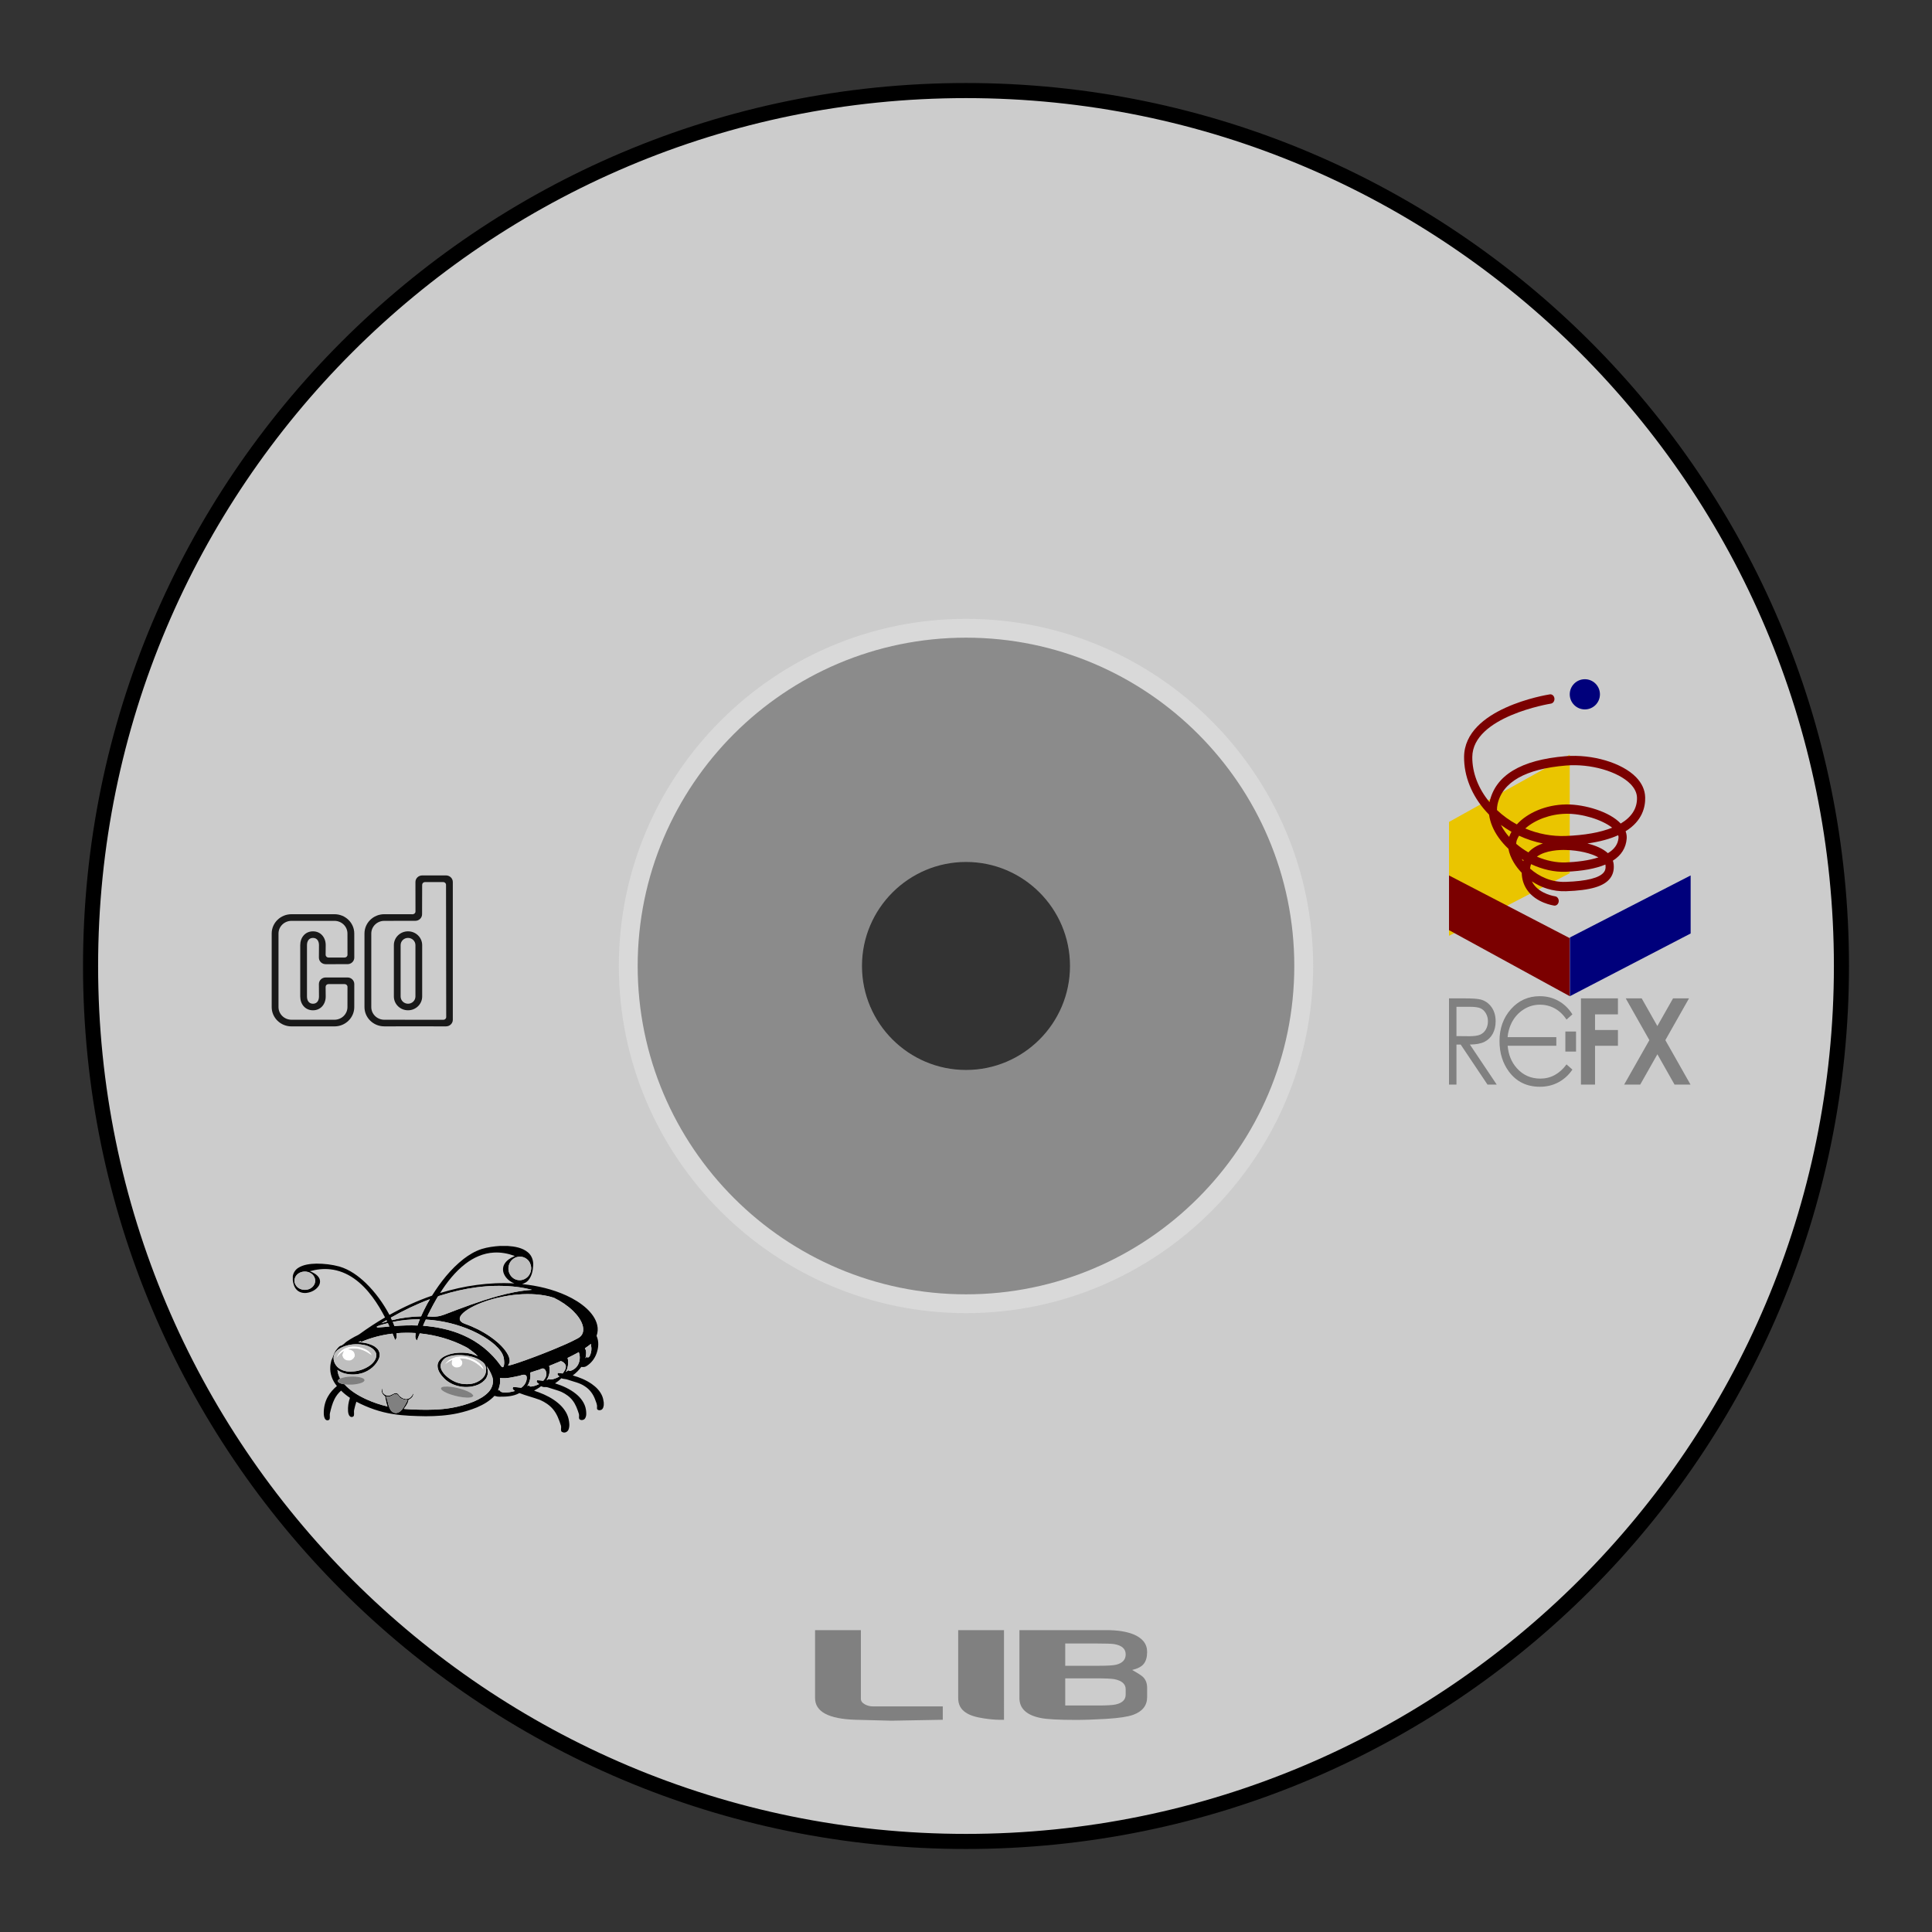 <?xml version="1.0" encoding="UTF-8" standalone="no"?>
<svg
   xmlns:dc="http://purl.org/dc/elements/1.1/"
   xmlns:cc="http://creativecommons.org/ns#"
   xmlns:rdf="http://www.w3.org/1999/02/22-rdf-syntax-ns#"
   xmlns:svg="http://www.w3.org/2000/svg"
   xmlns="http://www.w3.org/2000/svg"
   xmlns:sodipodi="http://sodipodi.sourceforge.net/DTD/sodipodi-0.dtd"
   xmlns:inkscape="http://www.inkscape.org/namespaces/inkscape"
   viewBox="0 0 341.333 341.333"
   height="256"
   width="256"
   xml:space="preserve"
   id="svg2"
   version="1.1"
   sodipodi:docname="NEC - PC-FX-content.svg"
   inkscape:version="0.92.3 (2405546, 2018-03-11)"
   inkscape:export-filename="D:\Documents\Github\Retrosystem-retroarch-theme\png\NEC - PC-FX-content.png"
   inkscape:export-xdpi="72"
   inkscape:export-ydpi="72"><rect x="0" y="0" width="341.333" height="341.333" fill="#333333" stroke="none"/><sodipodi:namedview
     pagecolor="#ffffff"
     bordercolor="#666666"
     borderopacity="1"
     objecttolerance="10"
     gridtolerance="10"
     guidetolerance="10"
     inkscape:pageopacity="0"
     inkscape:pageshadow="2"
     inkscape:window-width="1920"
     inkscape:window-height="1001"
     id="namedview119"
     showgrid="false"
     inkscape:pagecheckerboard="true"
     inkscape:zoom="0.97779607"
     inkscape:cx="-142.14743"
     inkscape:cy="148.54386"
     inkscape:window-x="-9"
     inkscape:window-y="-9"
     inkscape:window-maximized="1"
     inkscape:current-layer="svg2" /><defs
     id="defs6"><clipPath
       id="clipPath18"
       clipPathUnits="userSpaceOnUse"><path
         id="path16"
         d="M 0,256 H 256 V 0 H 0 Z" /></clipPath><clipPath
       id="clipPath26"
       clipPathUnits="userSpaceOnUse"><path
         id="path24"
         d="M 4,252 H 252 V 4 H 4 Z" /></clipPath><clipPath
       id="clipPath208"
       clipPathUnits="userSpaceOnUse"><path
         id="path206"
         d="m 69.864,72.401 h 0.137 v -0.076 h -0.137 z" /></clipPath><clipPath
       id="clipPath224"
       clipPathUnits="userSpaceOnUse"><path
         id="path222"
         d="m 65.989,71.846 h 0.153 v -0.086 h -0.153 z" /></clipPath></defs><path
     id="path38"
     style="fill:#cccccc;fill-opacity:1;fill-rule:nonzero;stroke:none;stroke-width:1.333"
     d="m 170.667,228.673 c -31.991,0 -58.007,-26.023 -58.007,-58.007 0,-31.984 26.016,-58.007 58.007,-58.007 31.984,0 58,26.023 58,58.007 0,31.984 -26.016,58.007 -58,58.007 m 0,-212.673 c -85.428,0 -154.667,69.245 -154.667,154.667 0,85.421 69.239,154.667 154.667,154.667 85.401,0 154.667,-69.245 154.667,-154.667 0,-85.421 -69.265,-154.667 -154.667,-154.667"
     inkscape:connector-curvature="0" /><path
     id="path42"
     style="fill:#191919;fill-opacity:1;fill-rule:nonzero;stroke:none;stroke-width:1.333"
     d="m 76.655,180.17 -8.763,-0.009 c -1.268,0 -2.296,-1.003 -2.296,-2.237 V 164.927 c 0,-1.235 1.028,-2.236 2.296,-2.236 l 5.484,-0.007 c 0.659,0 1.193,-0.52 1.193,-1.163 l 0.016,-5.196 c 0,-0.269 0.223,-0.487 0.5,-0.487 h 3.215 c 0.276,0 0.5,0.217 0.5,0.487 l 0.033,23.36 c 0,0.269 -0.224,0.487 -0.5,0.487 l -1.679,-0.001 -0.041,1.16 h 2.193 c 0.659,0 1.193,-0.52 1.193,-1.163 v -24.339 c 0,-0.641 -0.535,-1.163 -1.193,-1.163 h -4.217 c -0.659,0 -1.193,0.521 -1.193,1.163 l 0.007,5.209 c 0,0.269 -0.224,0.487 -0.501,0.487 l -5.009,-0.008 c -1.933,0 -3.5,1.527 -3.5,3.409 v 12.997 c 0,1.883 1.567,3.409 3.5,3.409 l 8.721,-0.003 z"
     inkscape:connector-curvature="0" /><path
     id="path46"
     style="fill:#191919;fill-opacity:1;fill-rule:nonzero;stroke:none;stroke-width:1.333"
     d="m 73.396,175.386 v -8.408 c 0,-0.705 -0.587,-1.276 -1.309,-1.276 -0.724,0 -1.309,0.571 -1.309,1.276 v 9.076 c 0,0.704 0.585,1.276 1.309,1.276 0.723,0 1.309,-0.571 1.309,-1.276 v -0.668 l 1.191,0.04 v 0.628 c 0,1.345 -1.12,2.436 -2.5,2.436 -1.381,0 -2.5,-1.091 -2.5,-2.436 v -9.076 c 0,-1.345 1.119,-2.436 2.5,-2.436 1.38,0 2.5,1.091 2.5,2.436 v 8.448 z"
     inkscape:connector-curvature="0" /><path
     id="path50"
     style="fill:#191919;fill-opacity:1;fill-rule:nonzero;stroke:none;stroke-width:1.333"
     d="m 59.375,169.171 h 1.517 c 0.276,0 0.5,-0.219 0.5,-0.487 l -0.007,-3.757 c 0,-1.236 -1.028,-2.237 -2.296,-2.237 h -7.589 c -1.268,0 -2.296,1.001 -2.296,2.237 v 12.996 c 0,1.236 1.028,2.237 2.296,2.237 h 7.589 c 1.268,0 2.296,-1.001 2.296,-2.237 l 0.007,-3.572 c 0,-0.269 -0.224,-0.487 -0.5,-0.487 h -2.864 c -0.276,0 -0.5,0.217 -0.5,0.487 l 0.017,1.704 c 0,1.345 -0.871,2.436 -2.251,2.436 -1.38,0 -2.249,-1.091 -2.249,-2.436 v -9.077 c 0,-1.344 0.869,-2.435 2.249,-2.435 1.381,0 2.251,1.091 2.251,2.435 l -0.016,1.707 c 0,0.268 0.223,0.487 0.499,0.487 h 1.347 l -0.041,1.171 h -1.801 c -0.659,0 -1.192,-0.52 -1.192,-1.161 l 0.015,-2.203 c 0,-0.704 -0.336,-1.275 -1.06,-1.275 -0.723,-0.001 -1.06,0.571 -1.06,1.275 v 9.077 c 0,0.704 0.337,1.276 1.06,1.276 0.724,0 1.06,-0.572 1.06,-1.276 l -0.015,-2.2 c 0,-0.641 0.533,-1.163 1.192,-1.163 h 3.867 c 0.659,0 1.193,0.521 1.193,1.163 l -0.003,4.068 c 0,1.884 -1.567,3.411 -3.5,3.411 h -7.589 c -1.933,0 -3.5,-1.527 -3.5,-3.411 v -12.996 c 0,-1.884 1.567,-3.411 3.5,-3.411 h 7.589 c 1.933,0 3.5,1.527 3.5,3.411 l 0.003,4.253 c 0,0.641 -0.535,1.161 -1.193,1.161 h -2.065 z"
     inkscape:connector-curvature="0" /><path
     id="path54"
     style="fill:#e6e6e6;fill-opacity:0.49;fill-rule:nonzero;stroke:none;stroke-width:1.333"
     d="m 170.67,189.034 c -10.128,0 -18.381,-8.235 -18.381,-18.368 0,-10.139 8.253,-18.38 18.381,-18.38 10.133,0 18.369,8.241 18.369,18.38 0,10.133 -8.236,18.368 -18.369,18.368 m 0.001,-79.701 c -33.819,0 -61.337,27.535 -61.337,61.333 0,33.799 27.519,61.333 61.337,61.333 33.784,0 61.329,-27.535 61.329,-61.333 0,-33.799 -27.545,-61.333 -61.329,-61.333"
     inkscape:connector-curvature="0" /><path
     id="path58"
     style="fill:#808080;fill-opacity:1;fill-rule:nonzero;stroke:none;stroke-width:1.333"
     d="m 152.093,288 v 12.133 c 0,0.401 0.243,0.735 0.735,0.997 0.436,0.229 0.899,0.345 1.391,0.345 h 12.344 v 2.363 L 157.488,304 c -0.365,0 -2.461,-0.053 -6.296,-0.161 -4.797,-0.139 -7.192,-1.419 -7.192,-3.844 V 288 Z"
     inkscape:connector-curvature="0" /><path
     id="path62"
     style="fill:#808080;fill-opacity:1;fill-rule:nonzero;stroke:none;stroke-width:1.333"
     d="m 177.38,303.839 h -0.901 c -0.672,0 -1.58,-0.085 -2.724,-0.255 -1.435,-0.217 -2.488,-0.563 -3.16,-1.043 -0.872,-0.571 -1.308,-1.419 -1.308,-2.547 v -11.995 h 8.093 z"
     inkscape:connector-curvature="0" /><path
     id="path66"
     style="fill:#808080;fill-opacity:1;fill-rule:nonzero;stroke:none;stroke-width:1.333"
     d="m 188.197,301.315 h 5.901 c 1.473,0 2.484,-0.063 3.029,-0.184 1.168,-0.263 1.751,-0.843 1.751,-1.739 v -0.949 c 0,-0.924 -0.676,-1.521 -2.023,-1.784 -0.529,-0.091 -1.64,-0.139 -3.333,-0.139 h -5.325 z m 10.681,-9.032 c 0,-0.972 -0.665,-1.575 -1.989,-1.807 -0.436,-0.076 -1.553,-0.116 -3.353,-0.116 h -5.339 v 3.939 h 5.911 c 1.527,0 2.555,-0.063 3.08,-0.187 1.128,-0.277 1.691,-0.888 1.691,-1.829 m 1.144,2.756 c 0.997,0.557 1.633,0.964 1.905,1.227 0.493,0.481 0.739,1.12 0.739,1.923 v 1.645 c 0,1.481 -0.819,2.524 -2.455,3.127 -0.944,0.339 -2.524,0.58 -4.74,0.717 -2.109,0.123 -3.899,0.184 -5.368,0.184 -3.108,0 -5.207,-0.116 -6.295,-0.348 -2.471,-0.508 -3.705,-1.681 -3.705,-3.519 v -11.995 h 15.368 c 1.907,0 3.48,0.237 4.713,0.719 1.653,0.664 2.481,1.704 2.481,3.127 0,0.909 -0.196,1.611 -0.588,2.105 -0.389,0.495 -1.075,0.856 -2.056,1.088"
     inkscape:connector-curvature="0" /><path
     id="path70"
     style="fill:#eac500;fill-opacity:1;fill-rule:nonzero;stroke:none;stroke-width:1.333"
     d="m 256,145.216 v 20.117 l 21.333,-11.059 v -20.941 z"
     inkscape:connector-curvature="0" /><path
     id="path74"
     style="fill:#7b0000;fill-opacity:1;fill-rule:nonzero;stroke:none;stroke-width:1.333"
     d="m 277.333,165.746 v 10.255 L 256,164.331 v -9.664 z"
     inkscape:connector-curvature="0" /><path
     id="path78"
     style="fill:#00007b;fill-opacity:1;fill-rule:nonzero;stroke:none;stroke-width:1.333"
     d="m 298.692,164.921 v -10.255 l -21.333,10.961 v 10.372 z"
     inkscape:connector-curvature="0" /><path
     id="path82"
     style="fill:#7b0000;fill-opacity:1;fill-rule:nonzero;stroke:none;stroke-width:1.333"
     d="m 286.336,145.499 c 1.929,-1.141 2.929,-2.692 2.877,-4.587 -0.024,-0.833 -0.411,-1.64 -1.149,-2.396 -2.171,-2.221 -7.059,-3.631 -11.38,-3.269 -7.176,0.595 -11.251,2.905 -12.111,6.868 -0.072,0.337 -0.104,0.671 -0.1,0.997 1.055,0.997 2.239,1.851 3.512,2.54 1.891,-2.076 5.153,-3.469 8.636,-3.528 0.064,-0.001 0.129,-0.003 0.195,-0.003 3.172,0 7.54,1.261 9.52,3.377 m -9.693,-1.725 c -2.761,0.047 -5.476,1.088 -7.165,2.597 2.24,0.945 4.68,1.416 7.131,1.323 3.379,-0.127 6.147,-0.629 8.22,-1.46 -1.781,-1.413 -5.304,-2.52 -8.185,-2.46 m -11.475,1.968 c 0.229,0.455 0.489,0.867 0.744,1.223 0.219,0.307 0.456,0.604 0.711,0.892 0.008,-0.027 0.017,-0.051 0.027,-0.076 0.107,-0.281 0.235,-0.555 0.385,-0.823 -0.645,-0.367 -1.269,-0.773 -1.867,-1.216 m 3.208,1.908 c -0.16,0.253 -0.292,0.515 -0.392,0.781 -0.072,0.192 -0.109,0.412 -0.111,0.652 0.661,0.565 1.387,1.075 2.151,1.513 0.624,-0.693 1.488,-1.224 2.565,-1.576 -1.453,-0.284 -2.871,-0.747 -4.213,-1.371 m 12.075,1.371 c 1.397,0.344 2.736,0.892 3.617,1.715 1.069,-0.641 1.784,-1.516 1.881,-2.707 0.013,-0.151 -0.007,-0.308 -0.059,-0.469 -1.392,0.631 -3.172,1.143 -5.44,1.461 m -11.608,2.744 c 0.087,0.131 0.177,0.259 0.273,0.387 0.021,-0.06 0.043,-0.12 0.065,-0.18 -0.113,-0.067 -0.227,-0.136 -0.339,-0.207 m 7.773,-1.596 c -0.977,-0.028 -3.547,0.033 -5.087,1.179 1.665,0.712 3.431,1.085 5.076,1.023 1.935,-0.081 4.057,-0.32 5.791,-0.893 -1.296,-0.728 -3.448,-1.251 -5.78,-1.308 m 0.041,3.849 c -2.024,0.087 -4.172,-0.413 -6.156,-1.345 -0.08,0.215 -0.137,0.447 -0.167,0.699 -0.004,0.029 -0.007,0.057 -0.009,0.085 1.565,1.395 3.773,2.441 6.284,2.349 3.721,-0.125 5.997,-0.703 6.764,-1.716 0.248,-0.328 0.335,-0.7 0.28,-1.209 -0.005,-0.045 -0.013,-0.091 -0.024,-0.136 -1.735,0.727 -4.061,1.153 -6.972,1.273 m -2.075,5.977 c -0.131,-0.019 -3.2,-0.452 -4.799,-2.792 -0.595,-0.869 -0.908,-1.877 -0.937,-3.005 -0.569,-0.591 -1.037,-1.209 -1.395,-1.805 -0.492,-0.823 -0.812,-1.651 -0.951,-2.432 -0.637,-0.601 -1.216,-1.256 -1.716,-1.955 -0.949,-1.327 -1.525,-2.723 -1.703,-4.077 -0.177,-0.18 -0.351,-0.364 -0.52,-0.553 -2.537,-2.815 -3.921,-6.24 -3.896,-9.647 0.065,-8.589 14.528,-10.957 15.144,-11.053 0.393,-0.063 0.763,0.252 0.817,0.704 0.055,0.451 -0.221,0.867 -0.619,0.931 -0.139,0.021 -13.836,2.261 -13.891,9.433 -0.021,2.767 1.057,5.577 3.045,7.976 1.029,-4.735 5.543,-7.465 13.415,-8.119 4.741,-0.391 9.984,1.159 12.456,3.689 1.045,1.069 1.593,2.271 1.629,3.571 0.048,1.733 -0.515,4.176 -3.457,6.001 0.191,0.515 0.216,0.972 0.188,1.32 -0.133,1.628 -0.948,2.921 -2.439,3.876 0.069,0.197 0.115,0.405 0.139,0.624 0.103,0.968 -0.105,1.803 -0.621,2.483 -1.087,1.439 -3.499,2.144 -7.82,2.291 -2.368,0.069 -4.392,-0.661 -5.996,-1.739 0.077,0.163 0.167,0.319 0.269,0.469 1.221,1.792 3.8,2.167 3.827,2.169 0.397,0.056 0.681,0.467 0.633,0.917 -0.044,0.42 -0.356,0.728 -0.719,0.728 -0.028,0 -0.057,-0.001 -0.085,-0.005"
     inkscape:connector-curvature="0" /><path
     id="path86"
     style="fill:#00007b;fill-opacity:1;fill-rule:nonzero;stroke:none;stroke-width:1.333"
     d="m 277.333,122.667 c 0,1.473 1.193,2.667 2.667,2.667 1.473,0 2.667,-1.193 2.667,-2.667 C 282.667,121.193 281.473,120 280,120 c -1.473,0 -2.667,1.193 -2.667,2.667"
     inkscape:connector-curvature="0" /><path
     id="path90"
     style="fill:#808080;fill-opacity:1;fill-rule:nonzero;stroke:none;stroke-width:1.333"
     d="m 257.317,177.874 v 5.177 l 2.269,0.021 c 0.879,0 1.529,-0.096 1.952,-0.289 0.421,-0.193 0.749,-0.503 0.987,-0.928 0.236,-0.424 0.353,-0.899 0.353,-1.424 0,-0.511 -0.119,-0.975 -0.359,-1.392 -0.24,-0.417 -0.553,-0.716 -0.941,-0.896 -0.389,-0.18 -1.036,-0.269 -1.937,-0.269 z m -1.316,-1.491 h 2.624 c 1.463,0 2.453,0.068 2.973,0.207 0.781,0.207 1.417,0.652 1.907,1.332 0.489,0.683 0.735,1.519 0.735,2.515 0,0.831 -0.168,1.559 -0.505,2.189 -0.337,0.628 -0.82,1.103 -1.447,1.425 -0.627,0.321 -1.493,0.485 -2.597,0.492 l 4.737,7.073 h -1.628 l -4.737,-7.073 h -0.745 v 7.073 h -1.316 z"
     inkscape:connector-curvature="0" /><path
     id="path94"
     style="fill:#808080;fill-opacity:1;fill-rule:nonzero;stroke:none;stroke-width:1.333"
     d="m 272.132,190.561 c -1.677,0 -3.068,-0.621 -4.169,-1.864 -0.953,-1.076 -1.469,-2.397 -1.597,-3.936 h 8.593 v -1.521 h -8.607 c 0.087,-0.911 0.316,-1.749 0.697,-2.512 0.493,-0.984 1.187,-1.767 2.083,-2.351 0.896,-0.583 1.868,-0.875 2.92,-0.875 0.96,0 1.843,0.223 2.645,0.668 0.804,0.445 1.492,1.099 2.065,1.963 l 1.039,-0.923 c -0.633,-1.015 -1.445,-1.803 -2.436,-2.365 -0.992,-0.563 -2.101,-0.844 -3.332,-0.844 -2.036,0 -3.729,0.76 -5.083,2.283 -1.352,1.523 -2.028,3.399 -2.028,5.629 0,2.119 0.559,3.928 1.675,5.425 1.332,1.775 3.149,2.663 5.455,2.663 1.212,0 2.308,-0.264 3.291,-0.793 0.983,-0.528 1.801,-1.275 2.459,-2.241 l -1.039,-0.912 c -1.243,1.671 -2.785,2.507 -4.631,2.507"
     inkscape:connector-curvature="0" /><path
     id="path98"
     style="fill:#808080;fill-opacity:1;fill-rule:nonzero;stroke:none;stroke-width:1.333"
     d="m 279.309,176.383 h 6.537 v 2.827 h -4.048 v 2.765 h 4.048 v 2.787 h -4.048 v 6.855 h -2.489 z"
     inkscape:connector-curvature="0" /><path
     id="path102"
     style="fill:#808080;fill-opacity:1;fill-rule:nonzero;stroke:none;stroke-width:1.333"
     d="m 287.221,176.383 h 2.821 l 2.768,4.892 2.775,-4.892 h 2.819 l -4.181,7.385 4.444,7.848 h -2.821 l -3.031,-5.356 -3.032,5.356 h -2.839 l 4.455,-7.853 z"
     inkscape:connector-curvature="0" /><path
     inkscape:connector-curvature="0"
     d="m 278.444,185.785 h -1.887 v -3.543 h 1.887 z"
     style="fill:#808080;fill-opacity:1;fill-rule:nonzero;stroke:none;stroke-width:1.333"
     id="path104" /><path
     id="path108"
     style="fill:#010101;fill-opacity:1;fill-rule:nonzero;stroke:none;stroke-width:1.333"
     d="m 69.157,246.611 c -0.292,0.155 -0.647,0.172 -0.973,0.12 0.223,0.491 0.313,1.017 0.456,1.529 0.163,0.503 0.36,1.112 0.956,1.323 0.392,0.163 0.84,0.004 1.133,-0.251 0.459,-0.4 0.741,-0.928 1.015,-1.439 0.092,-0.183 0.184,-0.364 0.279,-0.544 -0.42,0.001 -0.832,-0.116 -1.192,-0.305 -0.353,-0.196 -0.435,-0.667 -0.868,-0.761 -0.312,-0.004 -0.545,0.207 -0.805,0.328 m 22.671,-3.56 c -1.147,0.228 -2.311,0.567 -3.499,0.397 0.104,0.707 -0.016,1.428 -0.3,2.091 -0.148,0.079 0.124,0.181 0.16,0.06 l 0.092,0.047 c 0.097,0.248 0.404,0.34 0.669,0.365 0.683,0.06 1.364,-0.075 2.013,-0.257 -0.157,-0.131 -0.364,-0.255 -0.396,-0.461 0.023,-0.089 0.071,-0.169 0.113,-0.249 0.469,0.016 0.935,0.085 1.401,0.135 0.636,-0.428 1.036,-1.157 0.976,-1.876 -0.007,-0.193 -0.152,-0.388 -0.376,-0.415 -0.293,-0.037 -0.589,0.061 -0.855,0.164 m 3.619,-1.149 -0.016,0.025 c -0.6,0.163 -1.172,0.393 -1.767,0.572 0.136,0.783 -0.04,1.607 -0.463,2.3 -0.183,0.105 0.199,0.163 0.123,0.001 0.043,-0.001 0.125,-0.004 0.168,-0.005 0.009,0.143 0.197,0.179 0.327,0.171 0.508,-0.037 0.989,-0.225 1.432,-0.445 -0.144,-0.107 -0.316,-0.2 -0.408,-0.351 -0.063,-0.107 0.017,-0.217 0.047,-0.321 0.364,0.011 0.727,0.044 1.087,0.097 0.371,-0.396 0.649,-0.92 0.539,-1.449 -0.061,-0.257 -0.16,-0.547 -0.424,-0.691 -0.216,-0.107 -0.443,0.029 -0.644,0.096 m 3.329,-1.305 c -0.587,0.24 -1.169,0.484 -1.756,0.72 0.228,0.852 0.032,1.757 -0.455,2.508 0.124,-0.067 0.297,-0.092 0.392,-0.193 0.2,0.116 0.445,0.103 0.667,0.049 0.432,-0.105 0.844,-0.279 1.217,-0.501 -0.216,-0.141 -0.489,-0.376 -0.251,-0.617 0.271,0.028 0.544,0.049 0.815,0.085 0.339,-0.412 0.671,-0.927 0.536,-1.457 -0.157,-0.336 -0.463,-0.628 -0.86,-0.731 -0.103,0.045 -0.203,0.092 -0.305,0.137 m -18.52,-1.148 c -0.516,0.069 -1.036,0.189 -1.495,0.42 -0.535,0.345 -0.94,0.912 -0.912,1.52 0.025,0.588 0.391,1.112 0.809,1.544 0.773,0.761 1.793,1.364 2.936,1.541 0.863,0.12 1.788,0.1 2.581,-0.26 0.733,-0.319 1.416,-0.86 1.615,-1.597 0.187,-0.651 0.128,-1.445 -0.451,-1.928 -0.695,-0.581 -1.592,-0.951 -2.517,-1.117 -0.84,-0.161 -1.712,-0.231 -2.567,-0.123 m 21.537,-0.313 c -0.497,0.269 -1.005,0.524 -1.517,0.772 0.239,0.827 0.067,1.711 -0.307,2.484 0.152,-0.093 0.299,-0.195 0.437,-0.305 0.243,0.231 0.596,0.035 0.843,-0.093 1.128,-0.628 1.416,-2.04 1.011,-3.111 -0.155,0.087 -0.309,0.171 -0.467,0.253 m -41.553,-1.017 c -0.6,0.313 -1.128,0.811 -1.267,1.439 -0.159,0.751 0.171,1.556 0.781,2.076 0.388,0.343 0.904,0.543 1.435,0.632 l 0.003,0.012 c 0.323,0.02 0.656,0.112 0.973,0.035 1.108,-0.028 2.196,-0.403 3.081,-0.996 0.663,-0.456 1.24,-1.124 1.245,-1.905 0.025,-0.387 -0.231,-0.724 -0.504,-0.999 -0.589,-0.555 -1.444,-0.804 -2.271,-0.892 -1.188,-0.111 -2.435,0.057 -3.477,0.599 M 104.082,237.676 c -0.244,0.18 -0.487,0.364 -0.744,0.528 0.339,0.536 0.204,1.18 0.108,1.757 0.096,-0.104 0.193,-0.209 0.291,-0.313 0.009,0.056 0.025,0.168 0.035,0.224 0.173,-0.055 0.344,-0.144 0.416,-0.305 0.207,-0.412 0.311,-0.867 0.299,-1.319 0.009,-0.28 -0.105,-0.551 -0.073,-0.831 -0.112,0.085 -0.223,0.171 -0.331,0.259 m -34.031,-2.132 c 0.024,0.24 0.032,0.48 0.032,0.721 -0.04,0.191 -0.149,0.357 -0.303,0.493 -0.033,-0.156 -0.083,-0.308 -0.147,-0.455 -0.096,-0.228 -0.187,-0.456 -0.28,-0.684 -1.912,0.225 -3.788,0.715 -5.532,1.456 -0.029,-0.033 -0.087,-0.101 -0.115,-0.136 -0.133,0.068 -0.265,0.136 -0.397,0.204 0.517,0.009 1.032,0.079 1.533,0.195 0.42,0.111 0.831,0.259 1.201,0.469 l 0.012,-0.005 c 0.209,0.143 0.409,0.295 0.591,0.465 0.473,0.503 0.549,1.231 0.269,1.831 -0.509,1.125 -1.561,2.043 -2.829,2.465 -0.501,0.157 -1.027,0.252 -1.557,0.273 -0.599,0.02 -1.199,-0.056 -1.768,-0.223 -0.413,-0.135 -0.797,-0.329 -1.144,-0.571 0.052,0.529 0.215,1.047 0.477,1.521 -0.237,0.101 -0.553,0.348 -0.343,0.599 0.283,0.268 0.716,0.339 1.103,0.407 1.032,1.145 2.416,1.989 3.865,2.651 1.191,0.543 2.444,0.973 3.739,1.268 -0.111,-0.309 -0.192,-0.628 -0.263,-0.947 -0.063,-0.285 -0.096,-0.577 -0.183,-0.859 -0.288,-0.203 -0.509,-0.472 -0.576,-0.803 -0.011,-0.221 0.023,-0.448 0.152,-0.64 -0.028,0.243 -0.057,0.489 0.012,0.731 0.164,0.329 0.515,0.576 0.916,0.616 0.235,0.024 0.448,-0.081 0.652,-0.171 0.249,-0.128 0.505,-0.275 0.8,-0.292 0.327,0.016 0.472,0.319 0.636,0.528 h 0.008 c 0.325,0.332 0.817,0.575 1.319,0.509 0.263,-0.029 0.479,-0.176 0.665,-0.335 0.163,-0.183 0.295,-0.387 0.393,-0.603 0.013,-0.001 0.039,-0.005 0.052,-0.007 -0.012,0.477 -0.385,0.881 -0.849,1.077 -0.044,0.205 -0.119,0.404 -0.187,0.603 -0.183,0.325 -0.375,0.648 -0.612,0.947 -0.105,0.069 0.04,0.084 0.089,0.091 0.785,0.065 1.573,0.095 2.363,0.116 1.976,0.053 3.969,0.027 5.919,-0.313 1.359,-0.239 2.693,-0.604 3.955,-1.123 0.987,-0.42 1.941,-0.961 2.64,-1.729 0.625,-0.715 0.907,-1.693 0.631,-2.581 -0.224,-0.677 -0.576,-1.316 -0.987,-1.916 0.124,0.42 0.239,0.857 0.167,1.295 -0.025,0.275 -0.153,0.525 -0.26,0.779 l 0.001,0.052 -0.036,10e-4 c -0.337,0.492 -0.841,0.881 -1.424,1.127 -1.968,0.82 -4.492,0.364 -5.952,-1.084 -0.629,-0.636 -1.211,-1.415 -1.199,-2.299 0.017,-0.715 0.579,-1.312 1.247,-1.644 1.12,-0.565 2.451,-0.701 3.712,-0.6 0.552,0.067 1.107,0.167 1.615,0.385 0.175,0.075 0.353,0.141 0.539,0.196 -0.499,-0.509 -1.083,-0.943 -1.673,-1.36 -0.161,-0.112 -0.333,-0.207 -0.509,-0.297 -2.468,-1.284 -5.24,-2.076 -8.069,-2.363 -0.087,0.211 -0.172,0.423 -0.259,0.633 -0.084,0.207 -0.161,0.415 -0.235,0.625 -0.197,-0.172 -0.263,-0.413 -0.291,-0.651 0.011,-0.224 0.028,-0.447 0.053,-0.669 -1.125,-0.076 -2.257,-0.063 -3.38,0.028 m -3.456,-1.193 c -0.137,0.264 0.353,0.165 0.52,0.153 0.568,-0.017 1.129,-0.1 1.693,-0.151 -0.039,-0.073 -0.08,-0.144 -0.124,-0.213 -0.031,-0.081 -0.061,-0.163 -0.093,-0.243 -0.017,-0.033 -0.052,-0.101 -0.071,-0.135 -0.648,0.172 -1.315,0.323 -1.925,0.588 m 0.773,-0.557 c 0.339,-0.104 0.676,-0.216 1.015,-0.32 -0.037,-0.076 -0.073,-0.152 -0.109,-0.227 -0.305,0.176 -0.617,0.348 -0.905,0.547 m 7.853,-0.664 c -0.015,0.045 -0.045,0.136 -0.06,0.181 l -0.015,-0.001 c -0.031,0.064 -0.061,0.128 -0.092,0.192 -0.033,0.077 -0.067,0.156 -0.1,0.235 -0.027,0.056 -0.052,0.112 -0.077,0.168 -0.047,0.107 -0.093,0.215 -0.14,0.321 2.429,0.189 4.852,0.685 7.049,1.656 2.744,1.181 5.059,3.104 6.689,5.407 0.097,0.123 0.277,0.373 0.455,0.204 0.228,-0.435 0.147,-0.941 0.099,-1.405 -0.125,-0.996 -0.859,-1.812 -1.612,-2.501 -1.167,-1.025 -2.551,-1.825 -4.001,-2.484 -2.551,-1.133 -5.353,-1.815 -8.195,-1.972 m -5.819,0.413 c 0.009,0.036 0.028,0.108 0.037,0.144 l 0.017,-0.003 c 0.039,0.1 0.079,0.199 0.119,0.3 0.035,0.097 0.069,0.196 0.105,0.295 1.36,-0.109 2.729,-0.151 4.095,-0.099 0.047,-0.137 0.092,-0.272 0.137,-0.408 0.049,-0.137 0.1,-0.273 0.151,-0.409 h 0.009 c 0.035,-0.095 0.068,-0.188 0.104,-0.281 -1.605,0 -3.208,0.144 -4.775,0.461 m -0.353,-0.749 c 0.031,0.068 0.064,0.135 0.096,0.201 0.037,0.081 0.075,0.163 0.112,0.244 1.672,-0.416 3.401,-0.645 5.137,-0.671 0.075,-0.164 0.149,-0.329 0.224,-0.493 0.105,-0.223 0.212,-0.445 0.319,-0.668 0.175,-0.351 0.368,-0.696 0.54,-1.049 0.179,-0.264 0.307,-0.557 0.479,-0.827 -2.404,0.9 -4.708,2.011 -6.907,3.263 m 20.14,-3.776 c -1.852,0.347 -3.671,0.88 -5.349,1.673 -0.813,0.4 -1.627,0.848 -2.228,1.496 -0.244,0.268 -0.453,0.615 -0.365,0.972 0.096,0.333 0.435,0.553 0.775,0.675 1.613,0.571 3.147,1.332 4.528,2.275 1.037,0.719 2.009,1.536 2.741,2.52 0.403,0.56 0.779,1.192 0.755,1.879 0.001,0.279 -0.169,0.517 -0.296,0.76 0.591,-0.095 1.149,-0.297 1.711,-0.479 2.111,-0.712 4.184,-1.509 6.236,-2.344 1.436,-0.596 2.875,-1.196 4.239,-1.921 0.331,-0.169 0.655,-0.379 0.844,-0.685 0.311,-0.465 0.309,-1.043 0.192,-1.561 -0.267,-1.029 -0.963,-1.919 -1.745,-2.687 -0.955,-0.92 -2.095,-1.68 -3.319,-2.285 -0.761,-0.275 -1.572,-0.423 -2.38,-0.533 -2.107,-0.273 -4.257,-0.132 -6.337,0.247 m -11.283,-0.164 c -0.175,0.061 -0.368,0.095 -0.523,0.192 -0.145,0.205 -0.259,0.427 -0.383,0.643 -0.337,0.569 -0.64,1.156 -0.945,1.74 -0.099,0.192 -0.195,0.384 -0.287,0.579 h -0.013 c -0.087,0.193 -0.176,0.384 -0.268,0.575 0.587,0.028 1.179,0.08 1.763,-0.003 0.448,-0.056 0.879,-0.189 1.293,-0.343 3.072,-1.175 6.152,-2.352 9.344,-3.236 1.988,-0.551 4.028,-0.981 6.105,-1.125 -0.192,-0.049 -0.383,-0.111 -0.581,-0.135 -0.913,-0.22 -1.851,-0.355 -2.789,-0.448 -4.301,-0.405 -8.66,0.269 -12.716,1.561 m -24.949,-4 c -0.396,0.191 -0.707,0.52 -0.84,0.908 -0.105,0.259 -0.124,0.543 -0.064,0.812 0.032,0.123 0.073,0.247 0.14,0.359 0.315,0.699 1.244,1.081 2.045,0.915 0.728,-0.123 1.335,-0.688 1.428,-1.352 0.087,-0.513 -0.128,-1.057 -0.556,-1.405 -0.564,-0.484 -1.477,-0.575 -2.153,-0.236 m 37.044,-1.597 c -0.376,0.853 -0.161,1.937 0.644,2.533 0.433,0.327 1.041,0.467 1.592,0.337 0.675,-0.151 1.217,-0.649 1.44,-1.233 0.06,-0.137 0.104,-0.283 0.125,-0.431 0.071,-0.339 0.056,-0.695 -0.063,-1.021 -0.185,-0.78 -0.988,-1.444 -1.896,-1.423 -0.835,-0.005 -1.559,0.557 -1.843,1.237 m -7.784,0.033 c -1.851,1.431 -3.263,3.259 -4.467,5.153 4.207,-1.295 8.685,-1.955 13.132,-1.695 -0.836,-0.323 -1.54,-0.937 -1.857,-1.711 -0.233,-0.563 -0.211,-1.216 0.113,-1.747 0.36,-0.597 0.992,-1.023 1.663,-1.309 0.051,-0.013 0.195,-0.093 0.065,-0.117 -1.132,-0.411 -2.36,-0.639 -3.585,-0.571 -1.889,0.088 -3.648,0.903 -5.064,1.996 m 6.177,-3.165 h 1.295 c 1.26,0.084 2.615,0.315 3.568,1.12 0.724,0.593 1.007,1.512 0.944,2.371 -0.061,0.896 -0.245,1.836 -0.859,2.569 -0.271,0.333 -0.677,0.545 -1.105,0.679 2.705,0.269 5.387,0.903 7.82,2.012 1.315,0.604 2.557,1.357 3.593,2.309 0.868,0.812 1.603,1.791 1.859,2.909 0.153,0.636 0.108,1.303 -0.113,1.921 0.451,0.992 0.355,2.12 -0.012,3.121 -0.324,0.899 -0.944,1.732 -1.832,2.252 -0.252,0.152 -0.565,0.14 -0.853,0.111 -0.419,0.564 -0.925,1.073 -1.509,1.504 1.205,0.332 2.369,0.82 3.369,1.517 0.776,0.543 1.449,1.237 1.809,2.069 0.168,0.383 0.248,0.789 0.299,1.197 v 0.485 c -0.037,0.237 -0.087,0.491 -0.263,0.683 -0.199,0.22 -0.612,0.271 -0.849,0.075 -0.113,-0.104 -0.075,-0.261 -0.08,-0.392 0.061,-0.499 -0.189,-0.961 -0.349,-1.425 -0.339,-0.911 -0.945,-1.757 -1.832,-2.308 -0.856,-0.593 -1.937,-0.783 -2.923,-1.132 -0.383,-0.161 -0.821,-0.117 -1.208,-0.265 -0.328,0.336 -0.699,0.636 -1.104,0.895 1.328,0.416 2.617,0.991 3.672,1.841 0.913,0.727 1.623,1.709 1.788,2.813 0.065,0.508 0.135,1.073 -0.156,1.54 -0.193,0.317 -0.795,0.415 -1.029,0.089 -0.108,-0.289 0.037,-0.605 -0.065,-0.9 -0.264,-0.815 -0.552,-1.644 -1.096,-2.348 -0.503,-0.661 -1.22,-1.173 -2.007,-1.537 -0.593,-0.247 -1.221,-0.413 -1.835,-0.611 -0.349,-0.104 -0.696,-0.271 -1.076,-0.229 -0.239,0.02 -0.461,-0.065 -0.672,-0.151 -0.372,0.303 -0.795,0.548 -1.225,0.777 0.263,0.129 0.556,0.195 0.829,0.301 1.228,0.461 2.409,1.06 3.388,1.88 0.909,0.752 1.636,1.727 1.881,2.829 0.128,0.608 0.217,1.257 -0.008,1.856 -0.093,0.263 -0.333,0.469 -0.633,0.533 h -0.264 c -0.167,-0.048 -0.367,-0.109 -0.411,-0.281 -0.081,-0.319 0.064,-0.651 -0.047,-0.967 -0.329,-1.012 -0.692,-2.048 -1.417,-2.892 -0.589,-0.692 -1.387,-1.228 -2.252,-1.608 -1.203,-0.448 -2.464,-0.752 -3.659,-1.217 -1.039,0.581 -2.297,0.651 -3.487,0.641 -0.315,0.008 -0.625,-0.052 -0.919,-0.149 -0.835,0.891 -1.941,1.547 -3.105,2.04 -1.096,0.448 -2.247,0.787 -3.416,1.044 -1.841,0.393 -3.739,0.512 -5.627,0.517 -1.928,-0.037 -3.867,-0.073 -5.769,-0.383 -2.289,-0.349 -4.483,-1.128 -6.483,-2.181 -0.159,0.472 -0.276,0.955 -0.389,1.437 -0.077,0.325 0.025,0.66 -0.041,0.985 -0.051,0.268 -0.448,0.361 -0.665,0.189 -0.292,-0.227 -0.335,-0.603 -0.375,-0.927 -0.053,-0.8 0.076,-1.607 0.337,-2.371 -0.56,-0.384 -1.097,-0.8 -1.565,-1.275 -0.491,0.431 -0.889,0.947 -1.168,1.511 -0.387,0.779 -0.597,1.616 -0.796,2.447 -0.083,0.341 0.024,0.692 -0.052,1.033 -0.067,0.283 -0.519,0.332 -0.713,0.127 -0.265,-0.271 -0.301,-0.655 -0.328,-0.999 -0.033,-1.047 0.187,-2.109 0.716,-3.047 0.395,-0.712 0.955,-1.345 1.6,-1.885 -0.819,-0.972 -1.251,-2.197 -1.168,-3.416 0.017,-0.395 0.115,-0.78 0.201,-1.165 0.252,-0.531 0.404,-1.096 0.713,-1.605 0.28,-0.311 0.479,-0.708 0.879,-0.911 0.459,-0.131 0.731,-0.519 1.109,-0.764 0.456,-0.291 0.904,-0.593 1.392,-0.843 0.299,-0.16 0.624,-0.287 0.896,-0.484 1.437,-1.044 2.932,-2.027 4.484,-2.928 -0.651,-1.249 -1.373,-2.473 -2.229,-3.619 -0.924,-1.233 -1.999,-2.396 -3.319,-3.304 -1.195,-0.831 -2.617,-1.42 -4.124,-1.579 -1.211,-0.136 -2.447,0.011 -3.607,0.333 0.608,0.251 1.228,0.577 1.579,1.109 0.313,0.463 0.268,1.073 -0.047,1.524 -0.452,0.663 -1.267,1.1 -2.117,1.201 -0.624,0.08 -1.3,-0.1 -1.724,-0.529 -0.472,-0.469 -0.636,-1.111 -0.709,-1.721 v -0.712 c 0.096,-0.573 0.423,-1.123 0.957,-1.457 0.929,-0.6 2.115,-0.72 3.225,-0.753 1.369,-0.003 2.745,0.159 4.057,0.517 1.833,0.54 3.359,1.677 4.667,2.923 1.709,1.659 3.077,3.584 4.169,5.616 2.388,-1.332 4.899,-2.492 7.521,-3.397 1.499,-2.377 3.259,-4.669 5.564,-6.473 0.955,-0.735 2.015,-1.383 3.203,-1.768 1.063,-0.331 2.184,-0.472 3.301,-0.548"
     inkscape:connector-curvature="0" /><path
     id="path112"
     style="fill:#bfbfbf;fill-opacity:1;fill-rule:nonzero;stroke:none;stroke-width:1.333"
     d="m 104.412,237.417 c -0.112,0.085 -0.223,0.171 -0.331,0.259 -0.244,0.181 -0.487,0.364 -0.744,0.528 0.339,0.536 0.204,1.18 0.108,1.757 0.096,-0.103 0.193,-0.208 0.291,-0.312 0.009,0.056 0.025,0.167 0.035,0.223 0.173,-0.053 0.344,-0.144 0.416,-0.304 0.207,-0.412 0.311,-0.868 0.299,-1.32 0.009,-0.28 -0.105,-0.551 -0.073,-0.831"
     inkscape:connector-curvature="0" /><path
     id="path116"
     style="fill:#bfbfbf;fill-opacity:1;fill-rule:nonzero;stroke:none;stroke-width:1.333"
     d="m 101.794,239.135 c -0.497,0.269 -1.005,0.524 -1.517,0.772 0.239,0.827 0.067,1.711 -0.307,2.484 0.152,-0.093 0.299,-0.195 0.436,-0.305 0.244,0.231 0.597,0.035 0.843,-0.093 1.129,-0.628 1.417,-2.04 1.011,-3.111 -0.153,0.087 -0.309,0.171 -0.465,0.253"
     inkscape:connector-curvature="0" /><path
     id="path120"
     style="fill:#bfbfbf;fill-opacity:1;fill-rule:nonzero;stroke:none;stroke-width:1.333"
     d="m 99.406,242.647 c 0.339,-0.412 0.671,-0.927 0.536,-1.457 -0.157,-0.336 -0.463,-0.628 -0.86,-0.731 -0.103,0.045 -0.203,0.092 -0.305,0.137 -0.587,0.239 -1.169,0.483 -1.756,0.719 0.228,0.853 0.032,1.759 -0.455,2.509 0.124,-0.068 0.297,-0.093 0.392,-0.193 0.2,0.116 0.445,0.101 0.667,0.049 0.432,-0.107 0.844,-0.279 1.217,-0.501 -0.216,-0.143 -0.489,-0.377 -0.251,-0.617 0.271,0.027 0.544,0.049 0.815,0.085"
     inkscape:connector-curvature="0" /><path
     id="path124"
     style="fill:#bfbfbf;fill-opacity:1;fill-rule:nonzero;stroke:none;stroke-width:1.333"
     d="m 96.09,241.805 c -0.215,-0.105 -0.441,0.031 -0.644,0.096 l -0.016,0.025 c -0.599,0.163 -1.172,0.393 -1.767,0.572 0.136,0.783 -0.039,1.607 -0.461,2.3 0.031,0 0.091,0.001 0.121,0.001 0.043,-0.001 0.127,-0.004 0.168,-0.005 0.009,0.143 0.199,0.179 0.327,0.171 0.509,-0.037 0.989,-0.225 1.433,-0.445 -0.144,-0.107 -0.316,-0.2 -0.408,-0.351 -0.063,-0.107 0.016,-0.217 0.047,-0.32 0.364,0.009 0.725,0.043 1.085,0.096 0.372,-0.396 0.649,-0.92 0.539,-1.449 -0.061,-0.257 -0.16,-0.547 -0.424,-0.691"
     inkscape:connector-curvature="0" /><path
     id="path128"
     style="fill:#bfbfbf;fill-opacity:1;fill-rule:nonzero;stroke:none;stroke-width:1.333"
     d="m 92.683,242.887 c -0.295,-0.039 -0.589,0.061 -0.856,0.164 -1.145,0.227 -2.311,0.565 -3.497,0.397 0.104,0.705 -0.016,1.428 -0.3,2.091 0.04,0.015 0.12,0.044 0.16,0.06 l 0.092,0.047 c 0.097,0.248 0.403,0.34 0.669,0.365 0.681,0.06 1.364,-0.076 2.012,-0.257 -0.156,-0.131 -0.364,-0.256 -0.395,-0.463 0.023,-0.088 0.069,-0.168 0.112,-0.248 0.471,0.016 0.936,0.085 1.403,0.135 0.636,-0.428 1.036,-1.159 0.976,-1.877 -0.008,-0.192 -0.152,-0.388 -0.376,-0.413"
     inkscape:connector-curvature="0" /><path
     id="path132"
     style="fill:#ffffff;fill-opacity:1;fill-rule:nonzero;stroke:none;stroke-width:1.333"
     d="m 61.051,238.156 c 0.999,-0.42 2.189,-0.347 3.183,0.051 0.629,0.252 1.231,0.659 1.473,1.259 -0.419,-0.257 -0.813,-0.551 -1.268,-0.756 -0.884,-0.427 -1.951,-0.608 -2.921,-0.319 0.467,0.023 0.939,0.239 1.1,0.655 0.047,0.167 0.069,0.34 0.077,0.512 -0.096,0.381 -0.405,0.692 -0.815,0.817 -0.316,0.027 -0.663,0.015 -0.925,-0.167 -0.272,-0.159 -0.408,-0.44 -0.471,-0.717 -0.001,-0.284 0.121,-0.549 0.281,-0.788 -0.539,0.308 -0.961,0.74 -1.328,1.204 0.253,-0.743 0.821,-1.417 1.613,-1.751"
     inkscape:connector-curvature="0" /><path
     id="path136"
     style="fill:#ffffff;fill-opacity:1;fill-rule:nonzero;stroke:none;stroke-width:1.333"
     d="m 80.745,239.697 c 1.193,-0.204 2.44,0.125 3.429,0.732 0.601,0.376 1.164,0.899 1.285,1.573 -0.731,-0.749 -1.589,-1.44 -2.649,-1.776 -0.499,-0.161 -1.032,-0.225 -1.561,-0.209 0.352,0.249 0.564,0.681 0.373,1.073 -0.036,0.071 -0.075,0.14 -0.115,0.209 -0.239,0.267 -0.627,0.348 -0.991,0.311 -0.208,-0.039 -0.377,-0.164 -0.525,-0.293 -0.269,-0.289 -0.235,-0.695 -0.087,-1.025 -0.477,0.192 -0.897,0.469 -1.3,0.765 0.453,-0.701 1.252,-1.213 2.14,-1.36"
     inkscape:connector-curvature="0" /><path
     id="path140"
     style="fill:#bfbfbf;fill-opacity:1;fill-rule:nonzero;stroke:none;stroke-width:1.333"
     d="m 90.645,225.789 c 0.433,0.328 1.041,0.467 1.592,0.337 0.675,-0.149 1.217,-0.648 1.44,-1.232 0.06,-0.139 0.104,-0.284 0.125,-0.432 0.071,-0.337 0.057,-0.695 -0.063,-1.021 -0.185,-0.779 -0.988,-1.443 -1.896,-1.423 -0.833,-0.005 -1.559,0.557 -1.843,1.237 -0.376,0.853 -0.161,1.937 0.644,2.533"
     inkscape:connector-curvature="0" /><path
     id="path144"
     style="fill:#bfbfbf;fill-opacity:1;fill-rule:nonzero;stroke:none;stroke-width:1.333"
     d="m 55.11,225.089 c -0.563,-0.483 -1.476,-0.573 -2.152,-0.235 -0.397,0.189 -0.707,0.52 -0.84,0.908 -0.105,0.257 -0.125,0.541 -0.065,0.811 0.033,0.124 0.073,0.248 0.141,0.36 0.315,0.697 1.243,1.08 2.044,0.915 0.728,-0.124 1.336,-0.689 1.428,-1.352 0.087,-0.515 -0.127,-1.059 -0.556,-1.407"
     inkscape:connector-curvature="0" /><path
     id="path148"
     style="fill:#bfbfbf;fill-opacity:1;fill-rule:nonzero;stroke:none;stroke-width:1.333"
     d="m 75.757,232.007 c -0.087,0.193 -0.177,0.384 -0.269,0.575 0.588,0.028 1.18,0.08 1.764,-0.003 0.448,-0.056 0.877,-0.189 1.293,-0.343 3.071,-1.175 6.151,-2.352 9.344,-3.236 1.988,-0.551 4.027,-0.981 6.105,-1.125 -0.192,-0.049 -0.383,-0.112 -0.581,-0.135 -0.915,-0.22 -1.851,-0.355 -2.791,-0.448 -4.301,-0.405 -8.659,0.269 -12.716,1.561 -0.175,0.061 -0.367,0.095 -0.521,0.192 -0.145,0.205 -0.259,0.427 -0.383,0.643 -0.339,0.569 -0.64,1.156 -0.945,1.74 -0.099,0.192 -0.196,0.384 -0.288,0.579 z"
     inkscape:connector-curvature="0" /><path
     id="path152"
     style="fill:#bfbfbf;fill-opacity:1;fill-rule:nonzero;stroke:none;stroke-width:1.333"
     d="m 102.971,234.277 c -0.267,-1.029 -0.961,-1.92 -1.744,-2.687 -0.956,-0.921 -2.096,-1.681 -3.32,-2.285 -0.761,-0.275 -1.572,-0.423 -2.38,-0.535 -2.107,-0.272 -4.257,-0.132 -6.336,0.247 -1.853,0.348 -3.672,0.881 -5.351,1.673 -0.813,0.4 -1.627,0.849 -2.228,1.497 -0.244,0.268 -0.453,0.613 -0.365,0.971 0.096,0.335 0.436,0.553 0.775,0.675 1.613,0.572 3.147,1.332 4.528,2.276 1.037,0.719 2.009,1.536 2.741,2.52 0.403,0.56 0.779,1.192 0.755,1.879 0.001,0.279 -0.169,0.516 -0.295,0.759 0.589,-0.093 1.148,-0.297 1.709,-0.477 2.111,-0.712 4.184,-1.509 6.236,-2.344 1.437,-0.596 2.875,-1.196 4.239,-1.921 0.331,-0.171 0.655,-0.379 0.844,-0.685 0.311,-0.467 0.309,-1.043 0.192,-1.561"
     inkscape:connector-curvature="0" /><path
     id="path156"
     style="fill:#bfbfbf;fill-opacity:1;fill-rule:nonzero;stroke:none;stroke-width:1.333"
     d="m 69.257,233.239 c 1.672,-0.416 3.401,-0.647 5.137,-0.672 0.075,-0.164 0.149,-0.328 0.224,-0.492 0.105,-0.224 0.213,-0.445 0.319,-0.668 0.176,-0.352 0.368,-0.696 0.54,-1.049 0.179,-0.264 0.307,-0.557 0.479,-0.827 -2.404,0.9 -4.707,2.011 -6.907,3.263 0.032,0.067 0.064,0.135 0.097,0.201 0.036,0.081 0.073,0.163 0.111,0.244"
     inkscape:connector-curvature="0" /><path
     id="path160"
     style="fill:#bfbfbf;fill-opacity:1;fill-rule:nonzero;stroke:none;stroke-width:1.333"
     d="m 69.458,233.684 c 0.039,0.1 0.079,0.2 0.119,0.3 0.035,0.099 0.069,0.196 0.105,0.295 1.36,-0.109 2.729,-0.151 4.095,-0.099 0.045,-0.136 0.092,-0.272 0.137,-0.408 0.049,-0.136 0.1,-0.272 0.151,-0.409 h 0.009 c 0.035,-0.093 0.068,-0.188 0.104,-0.281 -1.605,0 -3.209,0.144 -4.775,0.461 0.009,0.037 0.028,0.108 0.037,0.145 z"
     inkscape:connector-curvature="0" /><path
     id="path164"
     style="fill:#bfbfbf;fill-opacity:1;fill-rule:nonzero;stroke:none;stroke-width:1.333"
     d="m 87.417,237.585 c -1.167,-1.024 -2.551,-1.825 -4.001,-2.483 -2.551,-1.135 -5.353,-1.816 -8.195,-1.973 -0.015,0.045 -0.045,0.137 -0.06,0.181 l -0.015,-10e-4 c -0.031,0.064 -0.061,0.128 -0.091,0.192 -0.035,0.077 -0.068,0.156 -0.101,0.235 -0.027,0.056 -0.052,0.112 -0.077,0.169 -0.047,0.107 -0.093,0.213 -0.14,0.32 2.429,0.189 4.852,0.687 7.049,1.656 2.744,1.181 5.059,3.104 6.689,5.407 0.097,0.123 0.277,0.373 0.455,0.205 0.228,-0.436 0.147,-0.943 0.099,-1.407 -0.125,-0.996 -0.859,-1.811 -1.612,-2.501"
     inkscape:connector-curvature="0" /><path
     id="path168"
     style="fill:#bfbfbf;fill-opacity:1;fill-rule:nonzero;stroke:none;stroke-width:1.333"
     d="m 68.274,233.247 c -0.307,0.176 -0.617,0.348 -0.905,0.547 0.339,-0.104 0.675,-0.216 1.013,-0.321 -0.036,-0.076 -0.072,-0.151 -0.108,-0.225"
     inkscape:connector-curvature="0" /><path
     id="path172"
     style="fill:#bfbfbf;fill-opacity:1;fill-rule:nonzero;stroke:none;stroke-width:1.333"
     d="m 60.145,237.78 c 0.459,-0.131 0.732,-0.519 1.109,-0.764 -0.395,0.224 -0.748,0.499 -1.109,0.764"
     inkscape:connector-curvature="0" /><path
     id="path176"
     style="fill:#bfbfbf;fill-opacity:1;fill-rule:nonzero;stroke:none;stroke-width:1.333"
     d="m 59.267,238.691 c -0.383,0.469 -0.651,1.023 -0.715,1.605 0.253,-0.531 0.404,-1.096 0.715,-1.605"
     inkscape:connector-curvature="0" /><path
     id="path180"
     style="fill:#bfbfbf;fill-opacity:1;fill-rule:nonzero;stroke:none;stroke-width:1.333"
     d="m 82.553,246.926 c -0.999,-0.037 -1.984,-0.249 -2.921,-0.559 -0.508,-0.176 -1.02,-0.373 -1.447,-0.684 -0.143,-0.116 -0.323,-0.271 -0.271,-0.461 0.129,-0.193 0.403,-0.224 0.628,-0.247 0.773,-0.049 1.544,0.081 2.289,0.251 0.785,0.192 1.571,0.432 2.259,0.829 0.229,0.121 0.4,0.308 0.547,0.505 -0.175,0.389 -0.701,0.344 -1.084,0.365 m 3.451,-5.536 c 0.124,0.42 0.24,0.856 0.167,1.293 -0.025,0.275 -0.153,0.525 -0.26,0.779 l 0.001,0.053 h -0.035 c -0.339,0.493 -0.843,0.883 -1.424,1.127 -1.969,0.821 -4.493,0.364 -5.953,-1.083 -0.629,-0.636 -1.211,-1.416 -1.197,-2.3 0.016,-0.713 0.579,-1.312 1.245,-1.644 1.12,-0.564 2.451,-0.701 3.713,-0.6 0.552,0.068 1.107,0.168 1.613,0.385 0.175,0.075 0.355,0.141 0.539,0.196 -0.499,-0.508 -1.081,-0.941 -1.672,-1.36 -0.161,-0.111 -0.335,-0.205 -0.509,-0.296 -2.468,-1.284 -5.241,-2.076 -8.069,-2.364 -0.087,0.212 -0.173,0.423 -0.26,0.635 -0.083,0.207 -0.161,0.415 -0.235,0.625 -0.197,-0.172 -0.261,-0.415 -0.291,-0.651 0.011,-0.224 0.029,-0.447 0.055,-0.671 -1.125,-0.075 -2.257,-0.063 -3.381,0.029 0.024,0.239 0.033,0.48 0.033,0.72 -0.041,0.192 -0.151,0.359 -0.303,0.493 -0.035,-0.155 -0.084,-0.307 -0.147,-0.455 -0.097,-0.227 -0.187,-0.455 -0.281,-0.684 -1.912,0.227 -3.787,0.715 -5.532,1.456 -0.028,-0.033 -0.085,-0.101 -0.115,-0.135 -0.132,0.068 -0.264,0.136 -0.396,0.204 0.517,0.009 1.032,0.077 1.532,0.193 0.421,0.112 0.832,0.259 1.203,0.471 l 0.012,-0.005 c 0.208,0.141 0.408,0.293 0.589,0.464 0.473,0.504 0.549,1.232 0.269,1.831 -0.509,1.125 -1.561,2.044 -2.828,2.465 -0.503,0.159 -1.027,0.252 -1.559,0.273 -0.599,0.021 -1.199,-0.056 -1.768,-0.223 -0.412,-0.135 -0.797,-0.328 -1.144,-0.569 0.052,0.528 0.216,1.045 0.477,1.521 0.308,-0.136 0.643,-0.215 0.977,-0.273 0.563,-0.091 1.137,-0.107 1.707,-0.079 0.439,0.036 0.888,0.092 1.287,0.271 0.153,0.073 0.329,0.187 0.333,0.359 -0.021,0.225 -0.268,0.343 -0.461,0.444 -0.519,0.204 -1.083,0.281 -1.641,0.333 -0.481,0.011 -0.964,0.013 -1.44,-0.051 1.031,1.145 2.415,1.989 3.864,2.652 1.191,0.543 2.444,0.972 3.739,1.268 -0.111,-0.311 -0.191,-0.628 -0.261,-0.948 -0.064,-0.285 -0.097,-0.577 -0.184,-0.857 -0.287,-0.204 -0.509,-0.472 -0.575,-0.803 -0.012,-0.223 0.021,-0.448 0.152,-0.64 -0.029,0.243 -0.059,0.489 0.011,0.731 0.164,0.328 0.515,0.575 0.916,0.616 0.235,0.024 0.449,-0.081 0.652,-0.172 0.251,-0.128 0.507,-0.275 0.801,-0.292 0.327,0.017 0.471,0.319 0.636,0.528 l 0.007,10e-4 c 0.325,0.331 0.817,0.573 1.32,0.509 0.261,-0.031 0.479,-0.177 0.664,-0.336 0.163,-0.183 0.295,-0.385 0.395,-0.601 0.012,-10e-4 0.039,-0.005 0.051,-0.007 -0.011,0.476 -0.385,0.88 -0.849,1.077 -0.044,0.205 -0.119,0.403 -0.187,0.601 -0.183,0.327 -0.375,0.649 -0.611,0.947 -0.107,0.071 0.039,0.085 0.088,0.091 0.785,0.065 1.575,0.096 2.363,0.116 1.977,0.055 3.971,0.028 5.919,-0.312 1.359,-0.239 2.695,-0.605 3.955,-1.123 0.987,-0.421 1.943,-0.961 2.64,-1.731 0.627,-0.715 0.907,-1.693 0.631,-2.58 -0.224,-0.677 -0.576,-1.316 -0.987,-1.916"
     inkscape:connector-curvature="0" /><path
     id="path184"
     style="fill:#bfbfbf;fill-opacity:1;fill-rule:nonzero;stroke:none;stroke-width:1.333"
     d="m 67.115,234.504 c 0.568,-0.017 1.129,-0.1 1.693,-0.151 -0.039,-0.073 -0.08,-0.144 -0.124,-0.213 -0.031,-0.081 -0.061,-0.163 -0.093,-0.243 -0.017,-0.035 -0.053,-0.101 -0.071,-0.135 -0.648,0.172 -1.315,0.323 -1.925,0.588 -0.139,0.264 0.353,0.165 0.52,0.153"
     inkscape:connector-curvature="0" /><path
     id="path188"
     style="fill:#bfbfbf;fill-opacity:1;fill-rule:nonzero;stroke:none;stroke-width:1.333"
     d="m 64.438,238.709 c -0.884,-0.427 -1.949,-0.608 -2.92,-0.317 0.467,0.021 0.937,0.237 1.099,0.653 0.047,0.168 0.069,0.34 0.077,0.513 -0.095,0.38 -0.404,0.691 -0.815,0.816 -0.316,0.027 -0.661,0.015 -0.924,-0.167 -0.272,-0.159 -0.409,-0.44 -0.472,-0.717 -0.001,-0.284 0.121,-0.549 0.281,-0.788 -0.539,0.308 -0.961,0.74 -1.328,1.204 0.255,-0.743 0.823,-1.417 1.613,-1.751 1,-0.42 2.191,-0.345 3.184,0.052 0.628,0.251 1.229,0.657 1.473,1.257 -0.419,-0.257 -0.813,-0.551 -1.269,-0.756 m -0.721,-1.191 c -1.187,-0.111 -2.435,0.057 -3.477,0.599 -0.599,0.313 -1.128,0.811 -1.265,1.439 -0.159,0.751 0.171,1.556 0.78,2.076 0.388,0.343 0.905,0.543 1.435,0.632 l 0.004,0.012 c 0.321,0.02 0.655,0.112 0.972,0.035 1.109,-0.028 2.196,-0.403 3.083,-0.996 0.661,-0.456 1.239,-1.124 1.244,-1.905 0.025,-0.387 -0.231,-0.724 -0.503,-0.999 -0.591,-0.555 -1.444,-0.804 -2.272,-0.892"
     inkscape:connector-curvature="0" /><path
     id="path192"
     style="fill:#bfbfbf;fill-opacity:1;fill-rule:nonzero;stroke:none;stroke-width:1.333"
     d="m 82.811,240.226 c -0.499,-0.161 -1.032,-0.225 -1.561,-0.209 0.352,0.249 0.564,0.681 0.373,1.073 -0.036,0.071 -0.075,0.14 -0.115,0.209 -0.239,0.267 -0.627,0.348 -0.991,0.311 -0.208,-0.039 -0.377,-0.164 -0.525,-0.293 -0.269,-0.289 -0.235,-0.695 -0.087,-1.025 -0.477,0.192 -0.897,0.469 -1.3,0.765 0.453,-0.701 1.252,-1.213 2.14,-1.36 1.193,-0.204 2.44,0.125 3.429,0.732 0.601,0.376 1.164,0.899 1.285,1.575 -0.729,-0.751 -1.589,-1.441 -2.649,-1.777 m 2.529,0.463 c -0.695,-0.583 -1.592,-0.951 -2.517,-1.117 -0.84,-0.163 -1.711,-0.232 -2.565,-0.124 -0.517,0.071 -1.037,0.189 -1.496,0.421 -0.535,0.344 -0.939,0.911 -0.912,1.519 0.027,0.588 0.391,1.112 0.809,1.544 0.773,0.761 1.795,1.364 2.937,1.543 0.863,0.119 1.787,0.099 2.58,-0.261 0.735,-0.319 1.416,-0.86 1.616,-1.596 0.185,-0.652 0.127,-1.447 -0.452,-1.928"
     inkscape:connector-curvature="0" /><path
     id="path196"
     style="fill:#808080;fill-opacity:1;fill-rule:nonzero;stroke:none;stroke-width:1.333"
     d="m 61.072,243.293 c 0.563,-0.091 1.137,-0.107 1.707,-0.079 0.439,0.036 0.888,0.092 1.287,0.271 0.153,0.073 0.329,0.187 0.332,0.359 -0.02,0.225 -0.268,0.343 -0.46,0.444 -0.519,0.204 -1.083,0.281 -1.641,0.333 -0.481,0.011 -0.964,0.013 -1.44,-0.051 -0.388,-0.068 -0.821,-0.137 -1.104,-0.405 -0.211,-0.252 0.105,-0.497 0.343,-0.599 0.308,-0.136 0.643,-0.215 0.977,-0.273"
     inkscape:connector-curvature="0" /><path
     id="path200"
     style="fill:#808080;fill-opacity:1;fill-rule:nonzero;stroke:none;stroke-width:1.333"
     d="m 77.915,245.222 c 0.128,-0.193 0.401,-0.224 0.628,-0.247 0.772,-0.049 1.543,0.081 2.289,0.252 0.785,0.191 1.569,0.431 2.259,0.828 0.229,0.123 0.4,0.309 0.545,0.505 -0.175,0.389 -0.701,0.344 -1.083,0.365 -1,-0.037 -1.984,-0.249 -2.921,-0.557 -0.508,-0.177 -1.02,-0.373 -1.447,-0.685 -0.144,-0.116 -0.323,-0.269 -0.271,-0.461"
     inkscape:connector-curvature="0" /><g
     clip-path="url(#clipPath208)"
     id="g214"
     style="opacity:0.54"
     transform="matrix(1.333,0,0,-1.333,0,341.333)"><g
       transform="translate(69.993,72.4)"
       id="g212"><path
         inkscape:connector-curvature="0"
         d="M 0,0 C 0.058,-0.121 -0.229,-0.078 -0.091,0.001 -0.068,0.001 -0.023,0 0,0"
         style="fill:#1c2316;fill-opacity:1;fill-rule:nonzero;stroke:none"
         id="path210" /></g></g><g
     clip-path="url(#clipPath224)"
     id="g230"
     style="opacity:0.39"
     transform="matrix(1.333,0,0,-1.333,0,341.333)"><g
       transform="translate(66.142,71.801)"
       id="g228"><path
         inkscape:connector-curvature="0"
         d="M 0,0 C -0.027,-0.091 -0.231,-0.014 -0.12,0.045 -0.089,0.033 -0.03,0.011 0,0"
         style="fill:#2a381d;fill-opacity:1;fill-rule:nonzero;stroke:none"
         id="path226" /></g></g><path
     id="path236"
     style="fill:#808080;fill-opacity:1;fill-rule:nonzero;stroke:none;stroke-width:1.333"
     d="m 70.831,247.044 c -0.352,-0.196 -0.433,-0.667 -0.868,-0.76 -0.311,-0.004 -0.545,0.207 -0.805,0.327 -0.292,0.156 -0.647,0.172 -0.973,0.12 0.223,0.491 0.313,1.017 0.456,1.529 0.163,0.503 0.36,1.112 0.956,1.323 0.392,0.163 0.84,0.004 1.133,-0.251 0.459,-0.399 0.741,-0.927 1.015,-1.439 0.093,-0.181 0.184,-0.363 0.279,-0.544 -0.42,0.003 -0.832,-0.116 -1.192,-0.305"
     inkscape:connector-curvature="0" /><path
     inkscape:connector-curvature="0"
     d="m 170.667,16 c -85.428,0 -154.667,69.245 -154.667,154.667 0,85.421 69.239,154.667 154.667,154.667 85.401,0 154.667,-69.245 154.667,-154.667 0,-85.421 -69.265,-154.667 -154.667,-154.667"
     style="fill:none;fill-opacity:1;fill-rule:nonzero;stroke:#000000;stroke-width:2.667;stroke-miterlimit:4;stroke-dasharray:none"
     id="path852"
     sodipodi:nodetypes="csssc" /></svg>